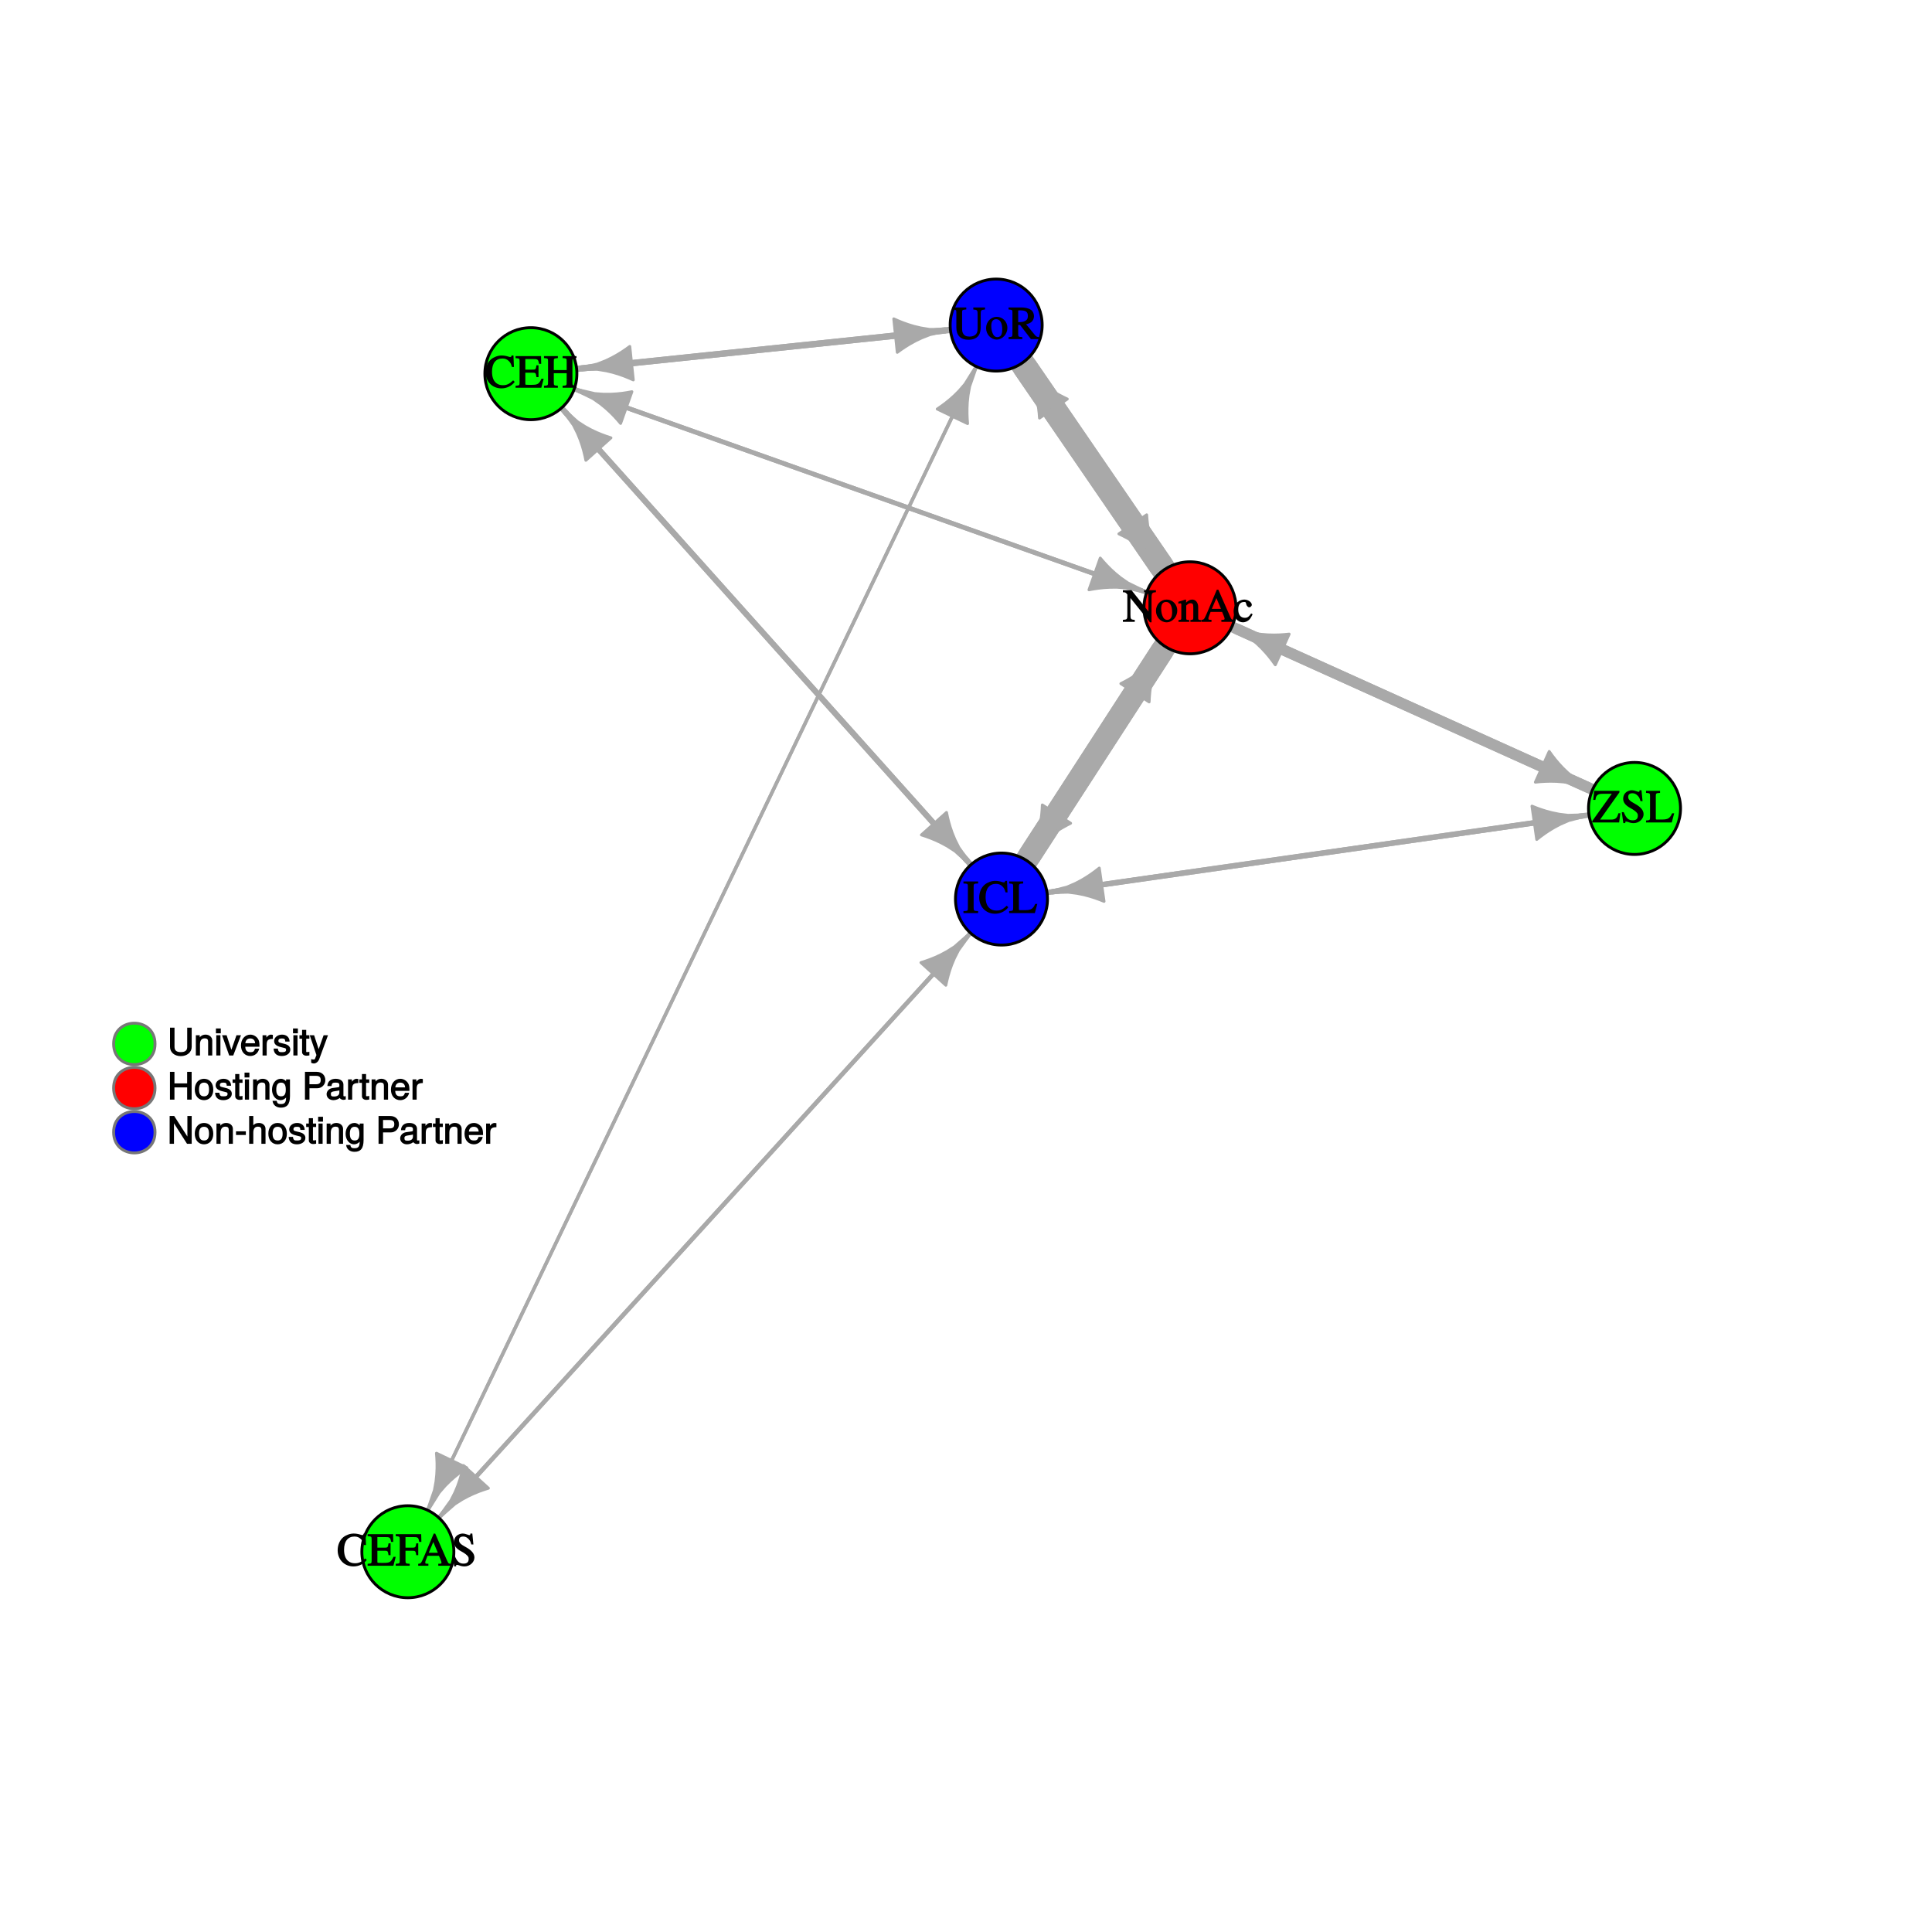 <?xml version="1.0" encoding="UTF-8"?>
<svg xmlns="http://www.w3.org/2000/svg" xmlns:xlink="http://www.w3.org/1999/xlink" width="504pt" height="504pt" viewBox="0 0 504 504" version="1.1">
<defs>
<g>
<symbol overflow="visible" id="glyph0-0">
<path style="stroke:none;" d=""/>
</symbol>
<symbol overflow="visible" id="glyph0-1">
<path style="stroke:none;" d="M 3.906 -0.141 L 3.906 -0.516 C 2.797 -0.562 2.734 -0.578 2.734 -1.453 L 2.734 -6.781 C 2.734 -7.656 2.766 -7.672 3.906 -7.719 L 3.906 -8.25 L 0.078 -8.25 L 0.078 -7.719 C 1.234 -7.656 1.234 -7.672 1.234 -6.781 L 1.234 -1.453 C 1.234 -0.547 1.219 -0.562 0.078 -0.516 L 0.078 0 L 3.906 0 Z M 3.906 -0.141 "/>
</symbol>
<symbol overflow="visible" id="glyph0-2">
<path style="stroke:none;" d="M 7.688 -1.609 L 7.375 -1.922 C 6.391 -0.969 5.703 -0.656 4.703 -0.656 C 3.984 -0.656 3.438 -0.828 2.922 -1.25 C 2.219 -1.844 1.859 -2.812 1.859 -4.203 C 1.859 -6.375 2.844 -7.625 4.578 -7.625 C 5.281 -7.625 5.781 -7.422 6.266 -6.938 C 6.641 -6.547 6.797 -6.328 7.062 -5.406 L 7.578 -5.406 L 7.453 -8.406 L 6.984 -8.406 C 6.859 -8 6.812 -8.016 6.594 -8.016 C 6.469 -8.016 6.297 -8.047 6.109 -8.125 C 5.516 -8.312 4.938 -8.406 4.344 -8.406 C 3.422 -8.406 2.359 -8.016 1.625 -7.422 C 0.719 -6.656 0.188 -5.406 0.188 -4.047 C 0.188 -1.609 1.938 0.172 4.312 0.172 C 5.672 0.172 6.953 -0.422 7.781 -1.516 Z M 7.688 -1.609 "/>
</symbol>
<symbol overflow="visible" id="glyph0-3">
<path style="stroke:none;" d="M 7.172 -2.391 L 6.797 -2.391 C 6.547 -1.812 6.422 -1.641 6.25 -1.453 C 5.828 -0.953 5.281 -0.766 4.25 -0.766 L 3.438 -0.766 C 2.562 -0.766 2.547 -0.688 2.547 -1.109 L 2.547 -6.781 C 2.547 -7.625 2.578 -7.656 3.656 -7.719 L 3.656 -8.25 L 0 -8.25 L 0 -7.719 C 1.031 -7.641 1.047 -7.625 1.047 -6.781 L 1.047 -1.453 C 1.047 -0.594 1.016 -0.594 0 -0.516 L 0 0 L 6.703 0 L 7.344 -2.391 Z M 7.172 -2.391 "/>
</symbol>
<symbol overflow="visible" id="glyph0-4">
<path style="stroke:none;" d="M 8.594 -7.859 L 8.594 -8.25 L 5.531 -8.25 L 5.531 -7.719 C 6.609 -7.641 6.656 -7.531 6.656 -6.328 L 6.656 -3.078 C 6.656 -2.266 6.609 -1.922 6.422 -1.562 C 6.094 -0.984 5.438 -0.656 4.531 -0.656 C 3.688 -0.656 3.188 -0.906 2.875 -1.469 C 2.656 -1.844 2.609 -2.188 2.609 -2.938 L 2.609 -6.781 C 2.609 -7.641 2.609 -7.625 3.703 -7.734 L 3.703 -8.25 L 0.031 -8.25 L 0.031 -7.719 C 1.109 -7.641 1.109 -7.656 1.109 -6.781 L 1.109 -3.031 C 1.109 -0.953 2.219 0.172 4.266 0.172 C 5.562 0.172 6.562 -0.281 7.031 -1.109 C 7.312 -1.609 7.469 -2.266 7.469 -3.188 L 7.469 -6.328 C 7.469 -7.547 7.469 -7.594 8.594 -7.734 Z M 8.594 -7.859 "/>
</symbol>
<symbol overflow="visible" id="glyph0-5">
<path style="stroke:none;" d="M 5.766 -2.953 C 5.766 -4.531 4.531 -5.812 3 -5.812 C 1.438 -5.812 0.203 -4.516 0.203 -2.859 C 0.203 -1.234 1.469 0.125 2.969 0.125 C 4.484 0.125 5.766 -1.297 5.766 -2.953 Z M 4.422 -2.531 C 4.422 -1.172 4.016 -0.516 3.125 -0.516 C 2.656 -0.516 2.297 -0.75 2.047 -1.234 C 1.719 -1.859 1.562 -2.594 1.562 -3.438 C 1.562 -4.578 1.984 -5.188 2.844 -5.188 C 3.859 -5.188 4.422 -4.172 4.422 -2.531 Z M 4.422 -2.531 "/>
</symbol>
<symbol overflow="visible" id="glyph0-6">
<path style="stroke:none;" d="M 8.047 -0.141 L 8.047 -0.516 C 7.453 -0.562 7.312 -0.641 6.953 -1.047 L 4.641 -3.875 C 5.203 -3.984 5.656 -4.156 6.047 -4.484 C 6.438 -4.797 6.703 -5.406 6.703 -5.969 C 6.703 -6.484 6.5 -7.047 6.188 -7.391 C 5.734 -7.891 4.641 -8.25 3.516 -8.25 L 0.062 -8.25 L 0.062 -7.734 C 1.109 -7.625 1.078 -7.625 1.078 -6.781 L 1.078 -1.578 C 1.078 -0.594 1.109 -0.594 0.062 -0.516 L 0.062 0 L 3.656 0 L 3.656 -0.516 C 2.609 -0.594 2.578 -0.594 2.578 -1.453 L 2.578 -3.672 L 3.062 -3.688 L 5.906 0 L 8.047 0 Z M 5.109 -6 C 5.109 -5.406 4.891 -5 4.469 -4.781 C 3.906 -4.469 3.594 -4.438 2.578 -4.422 L 2.578 -7.219 C 2.578 -7.547 2.578 -7.5 3.062 -7.5 C 4.562 -7.5 5.109 -7.125 5.109 -6 Z M 5.109 -6 "/>
</symbol>
<symbol overflow="visible" id="glyph0-7">
<path style="stroke:none;" d="M 7.156 -2.328 L 6.75 -2.328 C 6.078 -0.875 5.719 -0.75 4 -0.75 L 3.672 -0.75 C 3.094 -0.75 2.719 -0.75 2.609 -0.828 C 2.531 -0.875 2.547 -0.875 2.547 -1.109 L 2.547 -3.922 L 4.266 -3.922 C 5.25 -3.922 5.281 -3.906 5.453 -2.766 L 5.984 -2.766 L 5.984 -5.859 L 5.453 -5.859 C 5.281 -4.719 5.234 -4.719 4.266 -4.719 L 2.547 -4.719 L 2.547 -7.219 C 2.547 -7.562 2.484 -7.484 2.812 -7.484 L 4.422 -7.484 C 5.781 -7.484 5.906 -7.453 6.125 -6.234 L 6.688 -6.234 L 6.641 -8.25 L 0 -8.25 L 0 -7.719 C 1.031 -7.641 1.047 -7.625 1.047 -6.781 L 1.047 -1.453 C 1.047 -0.594 1.016 -0.594 0 -0.516 L 0 0 L 6.719 0 L 7.328 -2.328 Z M 7.156 -2.328 "/>
</symbol>
<symbol overflow="visible" id="glyph0-8">
<path style="stroke:none;" d="M 8.562 -0.141 L 8.562 -0.516 C 7.531 -0.594 7.5 -0.594 7.5 -1.453 L 7.5 -6.781 C 7.5 -7.641 7.5 -7.625 8.562 -7.734 L 8.562 -8.25 L 4.938 -8.25 L 4.938 -7.734 C 6.016 -7.625 6 -7.641 6 -6.781 L 6 -4.609 L 2.641 -4.609 L 2.641 -6.781 C 2.641 -7.641 2.641 -7.625 3.703 -7.734 L 3.703 -8.25 L 0.078 -8.25 L 0.078 -7.734 C 1.156 -7.625 1.141 -7.641 1.141 -6.781 L 1.141 -1.578 C 1.141 -0.578 1.156 -0.594 0.078 -0.516 L 0.078 0 L 3.703 0 L 3.703 -0.516 C 2.656 -0.594 2.641 -0.594 2.641 -1.453 L 2.641 -3.781 L 6 -3.781 L 6 -1.578 C 6 -0.578 6.031 -0.594 4.938 -0.516 L 4.938 0 L 8.562 0 Z M 8.562 -0.141 "/>
</symbol>
<symbol overflow="visible" id="glyph0-9">
<path style="stroke:none;" d="M 7.156 -2.406 L 6.797 -2.406 C 6.547 -1.578 6.453 -1.438 6.219 -1.172 C 5.922 -0.875 5.516 -0.75 4.828 -0.75 L 2.016 -0.75 L 7.062 -7.859 L 7.062 -8.25 L 0.484 -8.25 L 0.219 -5.891 L 0.797 -5.891 C 0.922 -6.625 0.984 -6.75 1.188 -7.016 C 1.469 -7.359 1.906 -7.484 2.703 -7.484 L 5.062 -7.484 L -0.031 -0.375 L -0.031 0 L 6.984 0 L 7.312 -2.406 Z M 7.156 -2.406 "/>
</symbol>
<symbol overflow="visible" id="glyph0-10">
<path style="stroke:none;" d="M 6.031 -2.156 C 6.031 -3.156 5.328 -4.031 3.75 -4.891 C 2.484 -5.578 2.016 -6 2.016 -6.656 C 2.016 -7.312 2.391 -7.625 3.125 -7.625 C 3.672 -7.625 4.062 -7.422 4.484 -7 C 4.859 -6.609 4.984 -6.406 5.219 -5.562 L 5.766 -5.562 L 5.484 -8.406 L 4.984 -8.406 C 4.922 -7.984 4.938 -8 4.734 -8 C 4.609 -8 4.422 -8.047 4.203 -8.141 C 3.75 -8.312 3.328 -8.406 2.906 -8.406 C 2.438 -8.406 1.828 -8.172 1.438 -7.859 C 0.969 -7.469 0.703 -6.859 0.703 -6.188 C 0.703 -5.25 1.266 -4.469 2.609 -3.75 C 3.484 -3.281 4.109 -2.812 4.406 -2.359 C 4.516 -2.188 4.531 -2.047 4.531 -1.75 C 4.531 -0.953 4.078 -0.562 3.203 -0.562 C 2.125 -0.562 1.516 -1.062 0.859 -2.688 L 0.344 -2.688 L 0.75 0.156 L 1.25 0.156 C 1.266 -0.219 1.281 -0.234 1.469 -0.234 C 1.594 -0.234 1.797 -0.188 2.031 -0.109 C 2.484 0.078 2.969 0.172 3.438 0.172 C 4.844 0.172 6.031 -0.922 6.031 -2.156 Z M 6.031 -2.156 "/>
</symbol>
<symbol overflow="visible" id="glyph0-11">
<path style="stroke:none;" d="M 6.688 -6.375 L 6.641 -8.25 L 0 -8.25 L 0 -7.719 C 1.031 -7.641 1.047 -7.625 1.047 -6.781 L 1.047 -1.578 C 1.047 -0.594 1.062 -0.594 0 -0.516 L 0 0 L 3.641 0 L 3.641 -0.516 C 2.578 -0.578 2.547 -0.594 2.547 -1.453 L 2.547 -3.922 L 4.156 -3.922 C 5.125 -3.922 5.188 -3.891 5.359 -2.766 L 5.875 -2.766 L 5.875 -5.859 L 5.359 -5.859 C 5.188 -4.734 5.109 -4.719 4.156 -4.719 L 2.547 -4.719 L 2.547 -7.219 C 2.547 -7.562 2.469 -7.484 2.797 -7.484 L 4.422 -7.484 C 5.781 -7.484 5.906 -7.453 6.125 -6.234 L 6.688 -6.234 Z M 6.688 -6.375 "/>
</symbol>
<symbol overflow="visible" id="glyph0-12">
<path style="stroke:none;" d="M 8.609 -0.141 L 8.609 -0.516 C 7.938 -0.562 7.938 -0.531 7.531 -1.422 L 4.469 -8.391 L 4.078 -8.391 L 1.531 -2.344 C 0.75 -0.594 0.75 -0.562 0.031 -0.516 L 0.031 0 L 2.688 0 L 2.688 -0.531 C 1.984 -0.531 1.875 -0.531 1.875 -0.859 C 1.875 -1.016 1.906 -1.172 1.969 -1.328 L 2.453 -2.594 L 5.453 -2.594 L 5.875 -1.578 C 6.031 -1.25 6.109 -0.953 6.109 -0.766 C 6.109 -0.656 6.078 -0.641 5.969 -0.594 C 5.828 -0.5 5.844 -0.531 5.266 -0.531 L 5.266 0 L 8.609 0 Z M 5.359 -3.391 L 2.781 -3.391 L 4.109 -6.531 L 3.828 -6.531 L 5.156 -3.391 Z M 5.359 -3.391 "/>
</symbol>
<symbol overflow="visible" id="glyph0-13">
<path style="stroke:none;" d="M 8.609 -7.859 L 8.609 -8.25 L 5.516 -8.25 L 5.516 -7.719 C 6.125 -7.688 6.188 -7.672 6.359 -7.562 C 6.594 -7.391 6.672 -7.062 6.672 -6.328 L 6.672 -2.281 L 6.906 -2.391 L 2.25 -8.25 L 0 -8.25 L 0 -7.719 C 0.656 -7.719 0.719 -7.656 1.156 -7.141 L 1.156 -1.906 C 1.156 -0.672 1.141 -0.594 0 -0.516 L 0 0 L 3.094 0 L 3.094 -0.516 C 2.047 -0.578 1.969 -0.703 1.969 -1.906 L 1.969 -6.609 L 1.734 -6.5 L 7.062 0.125 L 7.469 0.125 L 7.469 -6.328 C 7.469 -7.047 7.562 -7.375 7.781 -7.531 C 7.953 -7.656 8.031 -7.672 8.609 -7.734 Z M 8.609 -7.859 "/>
</symbol>
<symbol overflow="visible" id="glyph0-14">
<path style="stroke:none;" d="M 5.953 -0.141 L 5.953 -0.453 C 5.234 -0.547 5.219 -0.531 5.219 -1.109 L 5.219 -3.859 C 5.219 -4.984 4.562 -5.812 3.672 -5.812 C 3.125 -5.812 2.641 -5.562 2.062 -5.016 L 2.062 -5.75 L 1.844 -5.812 C 1.266 -5.609 0.859 -5.469 0.047 -5.234 L 0.047 -4.703 C 0.359 -4.844 0.391 -4.828 0.516 -4.828 C 0.859 -4.828 0.812 -4.781 0.812 -4.203 L 0.812 -1.219 C 0.812 -0.547 0.828 -0.531 0.078 -0.469 L 0.078 0 L 2.891 0 L 2.891 -0.469 C 2.141 -0.531 2.094 -0.516 2.094 -0.953 L 2.094 -4.25 C 2.641 -4.75 2.812 -4.859 3.203 -4.859 C 3.797 -4.859 3.938 -4.625 3.938 -3.844 L 3.938 -1.328 C 3.938 -0.578 3.922 -0.531 3.188 -0.469 L 3.188 0 L 5.953 0 Z M 5.953 -0.141 "/>
</symbol>
<symbol overflow="visible" id="glyph0-15">
<path style="stroke:none;" d="M 5.047 -2.016 L 4.734 -2.203 C 4.094 -1.281 3.766 -1.047 3.078 -1.047 C 1.984 -1.047 1.359 -1.844 1.359 -3.234 C 1.359 -4.469 1.891 -5.172 2.859 -5.172 C 3.281 -5.172 3.297 -5.188 3.422 -4.734 L 3.484 -4.469 C 3.594 -4.125 3.953 -3.781 4.219 -3.781 C 4.531 -3.781 4.906 -4.156 4.906 -4.422 C 4.906 -5.094 3.938 -5.812 2.922 -5.812 C 2.359 -5.812 1.688 -5.562 1.203 -5.156 C 0.547 -4.625 0.156 -3.688 0.156 -2.688 C 0.156 -1.141 1.25 0.125 2.578 0.125 C 3.094 0.125 3.641 -0.078 4.062 -0.422 C 4.422 -0.703 4.656 -1.062 5.109 -1.953 Z M 5.047 -2.016 "/>
</symbol>
<symbol overflow="visible" id="glyph1-0">
<path style="stroke:none;" d=""/>
</symbol>
<symbol overflow="visible" id="glyph1-1">
<path style="stroke:none;" d="M 6.328 -2.25 L 6.328 -7.25 L 5.156 -7.25 L 5.156 -2.25 C 5.156 -1.312 4.609 -0.875 3.484 -0.875 C 2.453 -0.875 1.844 -1.234 1.844 -2.25 L 1.844 -7.25 L 0.672 -7.25 L 0.672 -2.25 C 0.672 -0.828 1.828 0.172 3.484 0.172 C 5.125 0.172 6.328 -0.859 6.328 -2.25 Z M 6.328 -2.25 "/>
</symbol>
<symbol overflow="visible" id="glyph1-2">
<path style="stroke:none;" d="M 4.812 -0.125 L 4.812 -3.922 C 4.812 -4.766 4.047 -5.438 3.078 -5.438 C 2.328 -5.438 1.75 -5.109 1.312 -4.406 L 1.547 -4.312 L 1.547 -5.281 L 0.531 -5.281 L 0.531 0 L 1.609 0 L 1.609 -2.891 C 1.609 -3.922 2.031 -4.469 2.844 -4.469 C 3.469 -4.469 3.734 -4.219 3.734 -3.609 L 3.734 0 L 4.812 0 Z M 4.812 -0.125 "/>
</symbol>
<symbol overflow="visible" id="glyph1-3">
<path style="stroke:none;" d="M 1.609 -0.125 L 1.609 -5.281 L 0.531 -5.281 L 0.531 0 L 1.609 0 Z M 1.703 -5.906 L 1.703 -7.047 L 0.438 -7.047 L 0.438 -5.781 L 1.703 -5.781 Z M 1.703 -5.906 "/>
</symbol>
<symbol overflow="visible" id="glyph1-4">
<path style="stroke:none;" d="M 4.656 -5.281 L 3.672 -5.281 L 2.203 -1.078 L 2.469 -1.078 L 1.094 -5.281 L -0.094 -5.281 L 1.766 0 L 2.828 0 L 4.844 -5.281 Z M 4.656 -5.281 "/>
</symbol>
<symbol overflow="visible" id="glyph1-5">
<path style="stroke:none;" d="M 5.062 -2.406 C 5.062 -3.141 5 -3.594 4.859 -3.969 C 4.531 -4.797 3.625 -5.438 2.688 -5.438 C 1.281 -5.438 0.234 -4.266 0.234 -2.609 C 0.234 -0.953 1.25 0.141 2.672 0.141 C 3.812 0.141 4.75 -0.641 4.984 -1.781 L 3.906 -1.781 C 3.641 -0.984 3.344 -0.859 2.703 -0.859 C 1.859 -0.859 1.375 -1.25 1.359 -2.281 L 5.062 -2.281 Z M 4.156 -3.031 C 4.156 -3.031 3.969 -3.172 3.969 -3.188 L 1.375 -3.188 C 1.438 -3.953 1.875 -4.438 2.672 -4.438 C 3.469 -4.438 3.922 -3.906 3.922 -3.125 Z M 4.156 -3.031 "/>
</symbol>
<symbol overflow="visible" id="glyph1-6">
<path style="stroke:none;" d="M 3.219 -4.453 L 3.219 -5.375 C 2.938 -5.422 2.875 -5.438 2.766 -5.438 C 2.25 -5.438 1.75 -5.078 1.297 -4.344 L 1.531 -4.234 L 1.531 -5.281 L 0.531 -5.281 L 0.531 0 L 1.609 0 L 1.609 -2.734 C 1.609 -3.859 1.844 -4.312 3.219 -4.328 Z M 3.219 -4.453 "/>
</symbol>
<symbol overflow="visible" id="glyph1-7">
<path style="stroke:none;" d="M 4.531 -1.531 C 4.531 -2.281 3.984 -2.797 2.984 -3.031 L 2.219 -3.219 C 1.562 -3.375 1.422 -3.438 1.422 -3.797 C 1.422 -4.266 1.703 -4.438 2.344 -4.438 C 3 -4.438 3.188 -4.281 3.219 -3.625 L 4.344 -3.625 C 4.328 -4.734 3.547 -5.438 2.375 -5.438 C 1.203 -5.438 0.312 -4.688 0.312 -3.766 C 0.312 -2.969 0.859 -2.469 2.047 -2.188 L 2.797 -2 C 3.344 -1.875 3.422 -1.828 3.422 -1.469 C 3.422 -1 3.094 -0.859 2.391 -0.859 C 1.672 -0.859 1.406 -0.891 1.281 -1.797 L 0.172 -1.797 C 0.219 -0.5 1.016 0.141 2.328 0.141 C 3.594 0.141 4.531 -0.562 4.531 -1.531 Z M 4.531 -1.531 "/>
</symbol>
<symbol overflow="visible" id="glyph1-8">
<path style="stroke:none;" d="M 2.578 -0.125 L 2.578 -0.969 C 2.328 -0.906 2.203 -0.891 2.047 -0.891 C 1.703 -0.891 1.75 -0.859 1.75 -1.203 L 1.75 -4.375 L 2.578 -4.375 L 2.578 -5.281 L 1.75 -5.281 L 1.75 -6.672 L 0.672 -6.672 L 0.672 -5.281 L -0.016 -5.281 L -0.016 -4.375 L 0.672 -4.375 L 0.672 -0.859 C 0.672 -0.344 1.156 0.062 1.781 0.062 C 1.969 0.062 2.172 0.047 2.578 -0.016 Z M 2.578 -0.125 "/>
</symbol>
<symbol overflow="visible" id="glyph1-9">
<path style="stroke:none;" d="M 4.578 -5.281 L 3.625 -5.281 L 2.188 -1.234 L 2.469 -1.234 L 1.141 -5.281 L 0 -5.281 L 1.75 -0.109 L 1.438 0.688 C 1.312 1.047 1.281 1.047 0.938 1.047 C 0.828 1.047 0.688 1.031 0.375 0.953 L 0.375 1.906 C 0.578 2.016 0.844 2.094 1.062 2.094 C 1.625 2.094 2.219 1.656 2.484 0.938 L 4.766 -5.281 Z M 4.578 -5.281 "/>
</symbol>
<symbol overflow="visible" id="glyph1-10">
<path style="stroke:none;" d="M 6.312 -0.125 L 6.312 -7.25 L 5.141 -7.25 L 5.141 -4.234 L 1.828 -4.234 L 1.828 -7.25 L 0.656 -7.25 L 0.656 0 L 1.828 0 L 1.828 -3.188 L 5.141 -3.188 L 5.141 0 L 6.312 0 Z M 6.312 -0.125 "/>
</symbol>
<symbol overflow="visible" id="glyph1-11">
<path style="stroke:none;" d="M 5.031 -2.594 C 5.031 -4.344 4.062 -5.438 2.609 -5.438 C 1.203 -5.438 0.203 -4.328 0.203 -2.641 C 0.203 -0.953 1.188 0.141 2.625 0.141 C 4.031 0.141 5.031 -0.953 5.031 -2.594 Z M 3.922 -2.609 C 3.922 -1.422 3.5 -0.859 2.625 -0.859 C 1.734 -0.859 1.312 -1.422 1.312 -2.641 C 1.312 -3.844 1.734 -4.438 2.625 -4.438 C 3.516 -4.438 3.922 -3.859 3.922 -2.609 Z M 3.922 -2.609 "/>
</symbol>
<symbol overflow="visible" id="glyph1-12">
<path style="stroke:none;" d="M 4.828 -0.953 L 4.828 -5.281 L 3.812 -5.281 L 3.812 -4.422 L 4.047 -4.516 C 3.641 -5.109 3.062 -5.438 2.422 -5.438 C 1.141 -5.438 0.141 -4.219 0.141 -2.594 C 0.141 -1 1.172 0.141 2.344 0.141 C 2.984 0.141 3.516 -0.156 4.047 -0.797 L 3.812 -0.875 L 3.812 -0.547 C 3.812 0.781 3.406 1.156 2.469 1.156 C 1.844 1.156 1.484 1.062 1.375 0.312 L 0.281 0.312 C 0.391 1.406 1.266 2.094 2.453 2.094 C 4.016 2.094 4.828 1.266 4.828 -0.953 Z M 3.734 -2.609 C 3.734 -1.406 3.359 -0.859 2.516 -0.859 C 1.641 -0.859 1.25 -1.422 1.25 -2.641 C 1.25 -3.844 1.656 -4.438 2.5 -4.438 C 3.375 -4.438 3.734 -3.828 3.734 -2.609 Z M 3.734 -2.609 "/>
</symbol>
<symbol overflow="visible" id="glyph1-13">
<path style="stroke:none;" d=""/>
</symbol>
<symbol overflow="visible" id="glyph1-14">
<path style="stroke:none;" d="M 6.047 -5.062 C 6.047 -6.375 5.141 -7.25 3.766 -7.25 L 0.734 -7.25 L 0.734 0 L 1.906 0 L 1.906 -2.969 L 3.969 -2.969 C 5.109 -2.969 6.047 -3.906 6.047 -5.062 Z M 4.844 -5.109 C 4.844 -4.344 4.484 -4.016 3.625 -4.016 L 1.906 -4.016 L 1.906 -6.203 L 3.625 -6.203 C 4.484 -6.203 4.844 -5.875 4.844 -5.109 Z M 4.844 -5.109 "/>
</symbol>
<symbol overflow="visible" id="glyph1-15">
<path style="stroke:none;" d="M 5.266 -0.141 L 5.266 -0.906 C 5.047 -0.859 5.016 -0.859 4.953 -0.859 C 4.688 -0.859 4.656 -0.875 4.656 -1.125 L 4.656 -3.922 C 4.656 -4.812 3.875 -5.438 2.641 -5.438 C 1.422 -5.438 0.531 -4.828 0.469 -3.547 L 1.547 -3.547 C 1.625 -4.281 1.859 -4.438 2.609 -4.438 C 3.328 -4.438 3.594 -4.281 3.594 -3.812 L 3.594 -3.594 C 3.594 -3.266 3.531 -3.25 2.891 -3.172 C 1.766 -3.031 1.594 -3 1.281 -2.875 C 0.703 -2.625 0.266 -2.047 0.266 -1.422 C 0.266 -0.516 1.031 0.141 2.047 0.141 C 2.703 0.141 3.422 -0.156 3.672 -0.438 C 3.703 -0.328 4.188 0.062 4.578 0.062 C 4.75 0.062 4.875 0.047 5.266 -0.047 Z M 3.594 -1.859 C 3.594 -1.141 3 -0.812 2.219 -0.812 C 1.609 -0.812 1.375 -0.906 1.375 -1.453 C 1.375 -1.969 1.594 -2.078 2.453 -2.203 C 3.297 -2.328 3.469 -2.359 3.594 -2.422 Z M 3.594 -1.859 "/>
</symbol>
<symbol overflow="visible" id="glyph1-16">
<path style="stroke:none;" d="M 6.328 -0.125 L 6.328 -7.25 L 5.203 -7.25 L 5.203 -1.406 L 5.453 -1.5 L 1.766 -7.25 L 0.578 -7.25 L 0.578 0 L 1.703 0 L 1.703 -5.797 L 1.469 -5.703 L 5.109 0 L 6.328 0 Z M 6.328 -0.125 "/>
</symbol>
<symbol overflow="visible" id="glyph1-17">
<path style="stroke:none;" d="M 2.859 -2.422 L 2.859 -3.25 L 0.297 -3.25 L 0.297 -2.297 L 2.859 -2.297 Z M 2.859 -2.422 "/>
</symbol>
<symbol overflow="visible" id="glyph1-18">
<path style="stroke:none;" d="M 4.797 -0.125 L 4.797 -3.922 C 4.797 -4.766 4.062 -5.438 3.078 -5.438 C 2.375 -5.438 1.828 -5.172 1.359 -4.562 L 1.609 -4.469 L 1.609 -7.25 L 0.531 -7.25 L 0.531 0 L 1.609 0 L 1.609 -2.891 C 1.609 -3.922 2 -4.469 2.828 -4.469 C 3.391 -4.469 3.719 -4.266 3.719 -3.609 L 3.719 0 L 4.797 0 Z M 4.797 -0.125 "/>
</symbol>
</g>
</defs>
<g id="surface11">
<rect x="0" y="0" width="504" height="504" style="fill:rgb(100%,100%,100%);fill-opacity:1;stroke:none;"/>
<path style="fill:none;stroke-width:1.5;stroke-linecap:round;stroke-linejoin:round;stroke:rgb(66.275%,66.275%,66.275%);stroke-opacity:1;stroke-miterlimit:10;" d="M 252.289 224.523 L 146.5 106.426 "/>
<path style="fill:none;stroke-width:1.425;stroke-linecap:round;stroke-linejoin:round;stroke:rgb(66.275%,66.275%,66.275%);stroke-opacity:1;stroke-miterlimit:10;" d="M 274.562 232.633 L 414.52 212.598 "/>
<path style="fill:none;stroke-width:1.125;stroke-linecap:round;stroke-linejoin:round;stroke:rgb(66.275%,66.275%,66.275%);stroke-opacity:1;stroke-miterlimit:10;" d="M 252.215 244.477 L 114.473 395.922 "/>
<path style="fill:none;stroke-width:6;stroke-linecap:round;stroke-linejoin:round;stroke:rgb(66.275%,66.275%,66.275%);stroke-opacity:1;stroke-miterlimit:10;" d="M 268.559 223.254 L 303.91 168.633 "/>
<path style="fill:none;stroke-width:1.65;stroke-linecap:round;stroke-linejoin:round;stroke:rgb(66.275%,66.275%,66.275%);stroke-opacity:1;stroke-miterlimit:10;" d="M 246.504 86.195 L 150.426 96.238 "/>
<path style="fill:none;stroke-width:0.9;stroke-linecap:round;stroke-linejoin:round;stroke:rgb(66.275%,66.275%,66.275%);stroke-opacity:1;stroke-miterlimit:10;" d="M 254.059 96.918 L 111.59 393.98 "/>
<path style="fill:none;stroke-width:6.45;stroke-linecap:round;stroke-linejoin:round;stroke:rgb(66.275%,66.275%,66.275%);stroke-opacity:1;stroke-miterlimit:10;" d="M 267.469 95.887 L 303.645 148.66 "/>
<path style="fill:none;stroke-width:1.5;stroke-linecap:round;stroke-linejoin:round;stroke:rgb(66.275%,66.275%,66.275%);stroke-opacity:1;stroke-miterlimit:10;" d="M 147.461 107.496 L 253.25 225.598 "/>
<path style="fill:none;stroke-width:1.65;stroke-linecap:round;stroke-linejoin:round;stroke:rgb(66.275%,66.275%,66.275%);stroke-opacity:1;stroke-miterlimit:10;" d="M 151.859 96.09 L 247.938 86.047 "/>
<path style="fill:none;stroke-width:1.2;stroke-linecap:round;stroke-linejoin:round;stroke:rgb(66.275%,66.275%,66.275%);stroke-opacity:1;stroke-miterlimit:10;" d="M 151.156 101.984 L 299.125 154.543 "/>
<path style="fill:none;stroke-width:1.425;stroke-linecap:round;stroke-linejoin:round;stroke:rgb(66.275%,66.275%,66.275%);stroke-opacity:1;stroke-miterlimit:10;" d="M 413.094 212.805 L 273.137 232.836 "/>
<path style="fill:none;stroke-width:2.85;stroke-linecap:round;stroke-linejoin:round;stroke:rgb(66.275%,66.275%,66.275%);stroke-opacity:1;stroke-miterlimit:10;" d="M 414.148 205.371 L 321.367 163.496 "/>
<path style="fill:none;stroke-width:1.125;stroke-linecap:round;stroke-linejoin:round;stroke:rgb(66.275%,66.275%,66.275%);stroke-opacity:1;stroke-miterlimit:10;" d="M 115.441 394.855 L 253.184 243.414 "/>
<path style="fill:none;stroke-width:0.9;stroke-linecap:round;stroke-linejoin:round;stroke:rgb(66.275%,66.275%,66.275%);stroke-opacity:1;stroke-miterlimit:10;" d="M 112.211 392.68 L 254.684 95.621 "/>
<path style="fill:none;stroke-width:6;stroke-linecap:round;stroke-linejoin:round;stroke:rgb(66.275%,66.275%,66.275%);stroke-opacity:1;stroke-miterlimit:10;" d="M 303.129 169.844 L 267.777 224.461 "/>
<path style="fill:none;stroke-width:6.45;stroke-linecap:round;stroke-linejoin:round;stroke:rgb(66.275%,66.275%,66.275%);stroke-opacity:1;stroke-miterlimit:10;" d="M 302.832 147.473 L 266.656 94.699 "/>
<path style="fill:none;stroke-width:1.2;stroke-linecap:round;stroke-linejoin:round;stroke:rgb(66.275%,66.275%,66.275%);stroke-opacity:1;stroke-miterlimit:10;" d="M 297.766 154.059 L 149.801 101.504 "/>
<path style="fill:none;stroke-width:2.85;stroke-linecap:round;stroke-linejoin:round;stroke:rgb(66.275%,66.275%,66.275%);stroke-opacity:1;stroke-miterlimit:10;" d="M 322.68 164.086 L 415.461 205.961 "/>
<path style="fill-rule:nonzero;fill:rgb(66.275%,66.275%,66.275%);fill-opacity:1;stroke-width:0.75;stroke-linecap:round;stroke-linejoin:round;stroke:rgb(66.275%,66.275%,66.275%);stroke-opacity:1;stroke-miterlimit:10;" d="M 159.379 114.219 L 158.207 113.836 L 156.973 113.383 L 155.652 112.836 L 154.223 112.164 L 152.605 111.285 L 150.645 110.02 L 146.551 106.375 L 146.445 106.473 L 149.617 110.938 L 150.66 113.027 L 151.355 114.73 L 151.871 116.227 L 152.266 117.598 L 152.582 118.871 L 152.836 120.082 Z M 159.379 114.219 "/>
<path style="fill-rule:nonzero;fill:rgb(66.275%,66.275%,66.275%);fill-opacity:1;stroke-width:0.75;stroke-linecap:round;stroke-linejoin:round;stroke:rgb(66.275%,66.275%,66.275%);stroke-opacity:1;stroke-miterlimit:10;" d="M 400.887 218.988 L 401.859 218.227 L 402.922 217.449 L 404.105 216.656 L 405.461 215.84 L 407.086 214.984 L 409.23 214.051 L 414.531 212.672 L 414.512 212.527 L 409.035 212.688 L 406.715 212.398 L 404.918 212.031 L 403.387 211.625 L 402.027 211.199 L 400.789 210.75 L 399.645 210.293 Z M 400.887 218.988 "/>
<path style="fill-rule:nonzero;fill:rgb(66.275%,66.275%,66.275%);fill-opacity:1;stroke-width:0.75;stroke-linecap:round;stroke-linejoin:round;stroke:rgb(66.275%,66.275%,66.275%);stroke-opacity:1;stroke-miterlimit:10;" d="M 120.914 382.316 L 120.652 383.52 L 120.328 384.793 L 119.918 386.16 L 119.395 387.656 L 118.688 389.348 L 117.625 391.434 L 114.422 395.875 L 114.527 395.973 L 118.645 392.359 L 120.621 391.105 L 122.238 390.242 L 123.68 389.578 L 125 389.043 L 126.238 388.602 L 127.414 388.227 Z M 120.914 382.316 "/>
<path style="fill-rule:nonzero;fill:rgb(66.275%,66.275%,66.275%);fill-opacity:1;stroke-width:0.75;stroke-linecap:round;stroke-linejoin:round;stroke:rgb(66.275%,66.275%,66.275%);stroke-opacity:1;stroke-miterlimit:10;" d="M 299.773 183.109 L 299.836 181.875 L 299.949 180.566 L 300.129 179.152 L 300.402 177.594 L 300.824 175.805 L 301.531 173.578 L 303.973 168.672 L 303.852 168.594 L 300.375 172.828 L 298.633 174.387 L 297.176 175.504 L 295.863 176.391 L 294.648 177.133 L 293.5 177.773 L 292.398 178.336 Z M 299.773 183.109 "/>
<path style="fill-rule:nonzero;fill:rgb(66.275%,66.275%,66.275%);fill-opacity:1;stroke-width:0.75;stroke-linecap:round;stroke-linejoin:round;stroke:rgb(66.275%,66.275%,66.275%);stroke-opacity:1;stroke-miterlimit:10;" d="M 164.293 90.375 L 163.293 91.098 L 162.203 91.832 L 160.988 92.578 L 159.602 93.344 L 157.945 94.141 L 155.77 94.988 L 150.418 96.168 L 150.434 96.309 L 155.91 96.359 L 158.219 96.738 L 160.004 97.172 L 161.516 97.633 L 162.859 98.113 L 164.078 98.605 L 165.207 99.109 Z M 164.293 90.375 "/>
<path style="fill-rule:nonzero;fill:rgb(66.275%,66.275%,66.275%);fill-opacity:1;stroke-width:0.75;stroke-linecap:round;stroke-linejoin:round;stroke:rgb(66.275%,66.275%,66.275%);stroke-opacity:1;stroke-miterlimit:10;" d="M 113.855 379.098 L 113.949 380.328 L 114.004 381.641 L 114.004 383.066 L 113.93 384.648 L 113.738 386.477 L 113.32 388.773 L 111.523 393.949 L 111.652 394.012 L 114.562 389.371 L 116.094 387.605 L 117.398 386.312 L 118.586 385.266 L 119.699 384.371 L 120.758 383.59 L 121.777 382.895 Z M 113.855 379.098 "/>
<path style="fill-rule:nonzero;fill:rgb(66.275%,66.275%,66.275%);fill-opacity:1;stroke-width:0.75;stroke-linecap:round;stroke-linejoin:round;stroke:rgb(66.275%,66.275%,66.275%);stroke-opacity:1;stroke-miterlimit:10;" d="M 291.883 139.266 L 292.996 139.801 L 294.16 140.41 L 295.395 141.117 L 296.73 141.973 L 298.219 143.051 L 300 144.562 L 303.586 148.703 L 303.707 148.621 L 301.137 143.781 L 300.371 141.574 L 299.902 139.797 L 299.586 138.246 L 299.371 136.836 L 299.223 135.531 L 299.129 134.301 Z M 291.883 139.266 "/>
<path style="fill-rule:nonzero;fill:rgb(66.275%,66.275%,66.275%);fill-opacity:1;stroke-width:0.75;stroke-linecap:round;stroke-linejoin:round;stroke:rgb(66.275%,66.275%,66.275%);stroke-opacity:1;stroke-miterlimit:10;" d="M 240.371 217.801 L 241.543 218.188 L 242.777 218.641 L 244.094 219.184 L 245.527 219.859 L 247.141 220.734 L 249.105 222.004 L 253.195 225.645 L 253.305 225.551 L 250.133 221.082 L 249.09 218.992 L 248.395 217.293 L 247.879 215.793 L 247.484 214.426 L 247.168 213.148 L 246.914 211.941 Z M 240.371 217.801 "/>
<path style="fill-rule:nonzero;fill:rgb(66.275%,66.275%,66.275%);fill-opacity:1;stroke-width:0.75;stroke-linecap:round;stroke-linejoin:round;stroke:rgb(66.275%,66.275%,66.275%);stroke-opacity:1;stroke-miterlimit:10;" d="M 234.07 91.914 L 235.07 91.188 L 236.16 90.453 L 237.375 89.707 L 238.762 88.941 L 240.418 88.148 L 242.594 87.297 L 247.945 86.117 L 247.93 85.977 L 242.453 85.926 L 240.145 85.547 L 238.359 85.113 L 236.848 84.652 L 235.504 84.172 L 234.285 83.68 L 233.156 83.176 Z M 234.07 91.914 "/>
<path style="fill-rule:nonzero;fill:rgb(66.275%,66.275%,66.275%);fill-opacity:1;stroke-width:0.75;stroke-linecap:round;stroke-linejoin:round;stroke:rgb(66.275%,66.275%,66.275%);stroke-opacity:1;stroke-miterlimit:10;" d="M 284.082 153.859 L 285.297 153.637 L 286.598 153.445 L 288.016 153.293 L 289.598 153.199 L 291.434 153.195 L 293.766 153.371 L 299.098 154.609 L 299.148 154.477 L 294.227 152.07 L 292.309 150.734 L 290.883 149.574 L 289.715 148.504 L 288.711 147.492 L 287.824 146.523 L 287.023 145.582 Z M 284.082 153.859 "/>
<path style="fill-rule:nonzero;fill:rgb(66.275%,66.275%,66.275%);fill-opacity:1;stroke-width:0.75;stroke-linecap:round;stroke-linejoin:round;stroke:rgb(66.275%,66.275%,66.275%);stroke-opacity:1;stroke-miterlimit:10;" d="M 286.77 226.449 L 285.801 227.211 L 284.738 227.984 L 283.551 228.777 L 282.195 229.598 L 280.57 230.453 L 278.426 231.383 L 273.125 232.766 L 273.148 232.906 L 278.621 232.746 L 280.941 233.039 L 282.742 233.402 L 284.273 233.809 L 285.633 234.238 L 286.867 234.684 L 288.012 235.145 Z M 286.77 226.449 "/>
<path style="fill-rule:nonzero;fill:rgb(66.275%,66.275%,66.275%);fill-opacity:1;stroke-width:0.75;stroke-linecap:round;stroke-linejoin:round;stroke:rgb(66.275%,66.275%,66.275%);stroke-opacity:1;stroke-miterlimit:10;" d="M 336.301 165.418 L 335.074 165.539 L 333.762 165.625 L 332.336 165.656 L 330.754 165.621 L 328.922 165.473 L 326.613 165.105 L 321.398 163.43 L 321.34 163.562 L 326.047 166.363 L 327.848 167.852 L 329.168 169.125 L 330.246 170.289 L 331.164 171.379 L 331.969 172.422 L 332.688 173.422 Z M 336.301 165.418 "/>
<path style="fill-rule:nonzero;fill:rgb(66.275%,66.275%,66.275%);fill-opacity:1;stroke-width:0.75;stroke-linecap:round;stroke-linejoin:round;stroke:rgb(66.275%,66.275%,66.275%);stroke-opacity:1;stroke-miterlimit:10;" d="M 246.742 257.02 L 247.004 255.816 L 247.332 254.543 L 247.738 253.176 L 248.262 251.68 L 248.973 249.984 L 250.031 247.902 L 253.238 243.461 L 253.129 243.363 L 249.012 246.977 L 247.039 248.227 L 245.418 249.094 L 243.98 249.758 L 242.66 250.293 L 241.422 250.734 L 240.246 251.109 Z M 246.742 257.02 "/>
<path style="fill-rule:nonzero;fill:rgb(66.275%,66.275%,66.275%);fill-opacity:1;stroke-width:0.75;stroke-linecap:round;stroke-linejoin:round;stroke:rgb(66.275%,66.275%,66.275%);stroke-opacity:1;stroke-miterlimit:10;" d="M 252.414 110.504 L 252.32 109.273 L 252.266 107.957 L 252.266 106.535 L 252.34 104.953 L 252.531 103.125 L 252.949 100.824 L 254.746 95.652 L 254.617 95.59 L 251.707 100.23 L 250.176 101.996 L 248.871 103.289 L 247.684 104.336 L 246.574 105.227 L 245.512 106.008 L 244.496 106.703 Z M 252.414 110.504 "/>
<path style="fill-rule:nonzero;fill:rgb(66.275%,66.275%,66.275%);fill-opacity:1;stroke-width:0.75;stroke-linecap:round;stroke-linejoin:round;stroke:rgb(66.275%,66.275%,66.275%);stroke-opacity:1;stroke-miterlimit:10;" d="M 271.914 209.984 L 271.852 211.219 L 271.738 212.527 L 271.559 213.941 L 271.285 215.504 L 270.863 217.289 L 270.156 219.52 L 267.719 224.422 L 267.84 224.5 L 271.312 220.266 L 273.055 218.711 L 274.516 217.594 L 275.824 216.703 L 277.043 215.961 L 278.191 215.32 L 279.289 214.758 Z M 271.914 209.984 "/>
<path style="fill-rule:nonzero;fill:rgb(66.275%,66.275%,66.275%);fill-opacity:1;stroke-width:0.75;stroke-linecap:round;stroke-linejoin:round;stroke:rgb(66.275%,66.275%,66.275%);stroke-opacity:1;stroke-miterlimit:10;" d="M 278.422 104.094 L 277.309 103.559 L 276.141 102.949 L 274.906 102.238 L 273.574 101.387 L 272.086 100.309 L 270.301 98.797 L 266.715 94.656 L 266.598 94.738 L 269.164 99.578 L 269.93 101.785 L 270.398 103.562 L 270.715 105.113 L 270.934 106.523 L 271.082 107.828 L 271.176 109.059 Z M 278.422 104.094 "/>
<path style="fill-rule:nonzero;fill:rgb(66.275%,66.275%,66.275%);fill-opacity:1;stroke-width:0.75;stroke-linecap:round;stroke-linejoin:round;stroke:rgb(66.275%,66.275%,66.275%);stroke-opacity:1;stroke-miterlimit:10;" d="M 164.84 102.184 L 163.625 102.406 L 162.324 102.602 L 160.906 102.75 L 159.328 102.844 L 157.488 102.848 L 155.16 102.676 L 149.824 101.434 L 149.777 101.57 L 154.699 103.973 L 156.617 105.309 L 158.039 106.469 L 159.207 107.539 L 160.211 108.551 L 161.098 109.523 L 161.898 110.461 Z M 164.84 102.184 "/>
<path style="fill-rule:nonzero;fill:rgb(66.275%,66.275%,66.275%);fill-opacity:1;stroke-width:0.75;stroke-linecap:round;stroke-linejoin:round;stroke:rgb(66.275%,66.275%,66.275%);stroke-opacity:1;stroke-miterlimit:10;" d="M 400.531 204.043 L 401.758 203.918 L 403.07 203.836 L 404.496 203.801 L 406.078 203.836 L 407.91 203.988 L 410.219 204.352 L 415.434 206.027 L 415.492 205.898 L 410.785 203.094 L 408.984 201.605 L 407.66 200.332 L 406.586 199.168 L 405.668 198.078 L 404.863 197.039 L 404.145 196.035 Z M 400.531 204.043 "/>
<path style="fill-rule:nonzero;fill:rgb(0%,0%,100%);fill-opacity:1;stroke-width:0.75;stroke-linecap:round;stroke-linejoin:round;stroke:rgb(0%,0%,0%);stroke-opacity:1;stroke-miterlimit:10;" d="M 273.258 234.535 C 273.258 241.164 267.887 246.535 261.258 246.535 C 254.629 246.535 249.258 241.164 249.258 234.535 C 249.258 227.91 254.629 222.535 261.258 222.535 C 267.887 222.535 273.258 227.91 273.258 234.535 "/>
<path style="fill-rule:nonzero;fill:rgb(0%,0%,100%);fill-opacity:1;stroke-width:0.75;stroke-linecap:round;stroke-linejoin:round;stroke:rgb(0%,0%,0%);stroke-opacity:1;stroke-miterlimit:10;" d="M 271.871 84.801 C 271.871 91.426 266.5 96.801 259.871 96.801 C 253.246 96.801 247.871 91.426 247.871 84.801 C 247.871 78.172 253.246 72.801 259.871 72.801 C 266.5 72.801 271.871 78.172 271.871 84.801 "/>
<path style="fill-rule:nonzero;fill:rgb(0%,100%,0%);fill-opacity:1;stroke-width:0.75;stroke-linecap:round;stroke-linejoin:round;stroke:rgb(0%,0%,0%);stroke-opacity:1;stroke-miterlimit:10;" d="M 150.492 97.484 C 150.492 104.113 145.121 109.484 138.492 109.484 C 131.863 109.484 126.492 104.113 126.492 97.484 C 126.492 90.859 131.863 85.484 138.492 85.484 C 145.121 85.484 150.492 90.859 150.492 97.484 "/>
<path style="fill-rule:nonzero;fill:rgb(0%,100%,0%);fill-opacity:1;stroke-width:0.75;stroke-linecap:round;stroke-linejoin:round;stroke:rgb(0%,0%,0%);stroke-opacity:1;stroke-miterlimit:10;" d="M 438.398 210.898 C 438.398 217.527 433.027 222.898 426.398 222.898 C 419.773 222.898 414.398 217.527 414.398 210.898 C 414.398 204.273 419.773 198.898 426.398 198.898 C 433.027 198.898 438.398 204.273 438.398 210.898 "/>
<path style="fill-rule:nonzero;fill:rgb(0%,100%,0%);fill-opacity:1;stroke-width:0.75;stroke-linecap:round;stroke-linejoin:round;stroke:rgb(0%,0%,0%);stroke-opacity:1;stroke-miterlimit:10;" d="M 118.398 404.801 C 118.398 411.426 113.027 416.801 106.398 416.801 C 99.773 416.801 94.398 411.426 94.398 404.801 C 94.398 398.172 99.773 392.801 106.398 392.801 C 113.027 392.801 118.398 398.172 118.398 404.801 "/>
<path style="fill-rule:nonzero;fill:rgb(100%,0%,0%);fill-opacity:1;stroke-width:0.75;stroke-linecap:round;stroke-linejoin:round;stroke:rgb(0%,0%,0%);stroke-opacity:1;stroke-miterlimit:10;" d="M 322.43 158.559 C 322.43 165.188 317.059 170.559 310.43 170.559 C 303.805 170.559 298.43 165.188 298.43 158.559 C 298.43 151.934 303.805 146.559 310.43 146.559 C 317.059 146.559 322.43 151.934 322.43 158.559 "/>
<g style="fill:rgb(0%,0%,0%);fill-opacity:1;">
  <use xlink:href="#glyph0-1" x="251.258" y="238.195"/>
  <use xlink:href="#glyph0-2" x="255.254" y="238.195"/>
  <use xlink:href="#glyph0-3" x="263.258" y="238.195"/>
</g>
<g style="fill:rgb(0%,0%,0%);fill-opacity:1;">
  <use xlink:href="#glyph0-4" x="248.371" y="88.461"/>
  <use xlink:href="#glyph0-5" x="257.035" y="88.461"/>
  <use xlink:href="#glyph0-6" x="263.035" y="88.461"/>
</g>
<g style="fill:rgb(0%,0%,0%);fill-opacity:1;">
  <use xlink:href="#glyph0-2" x="126.492" y="101.145"/>
  <use xlink:href="#glyph0-7" x="134.496" y="101.145"/>
  <use xlink:href="#glyph0-8" x="141.828" y="101.145"/>
</g>
<g style="fill:rgb(0%,0%,0%);fill-opacity:1;">
  <use xlink:href="#glyph0-9" x="415.398" y="214.559"/>
  <use xlink:href="#glyph0-10" x="422.73" y="214.559"/>
  <use xlink:href="#glyph0-3" x="429.402" y="214.559"/>
</g>
<g style="fill:rgb(0%,0%,0%);fill-opacity:1;">
  <use xlink:href="#glyph0-2" x="87.898" y="408.461"/>
  <use xlink:href="#glyph0-7" x="95.902" y="408.461"/>
  <use xlink:href="#glyph0-11" x="103.234" y="408.461"/>
  <use xlink:href="#glyph0-12" x="109.066" y="408.461"/>
  <use xlink:href="#glyph0-10" x="117.73" y="408.461"/>
</g>
<g style="fill:rgb(0%,0%,0%);fill-opacity:1;">
  <use xlink:href="#glyph0-13" x="292.93" y="162.219"/>
  <use xlink:href="#glyph0-5" x="301.354" y="162.219"/>
  <use xlink:href="#glyph0-14" x="307.354" y="162.219"/>
  <use xlink:href="#glyph0-12" x="313.354" y="162.219"/>
  <use xlink:href="#glyph0-15" x="321.659" y="162.219"/>
</g>
<path style="fill-rule:nonzero;fill:rgb(0%,100%,0%);fill-opacity:1;stroke-width:0.75;stroke-linecap:round;stroke-linejoin:round;stroke:rgb(46.667%,46.667%,46.667%);stroke-opacity:1;stroke-miterlimit:10;" d="M 40.441 272.32 C 40.441 279.52 29.641 279.52 29.641 272.32 C 29.641 265.121 40.441 265.121 40.441 272.32 "/>
<path style="fill-rule:nonzero;fill:rgb(100%,0%,0%);fill-opacity:1;stroke-width:0.75;stroke-linecap:round;stroke-linejoin:round;stroke:rgb(46.667%,46.667%,46.667%);stroke-opacity:1;stroke-miterlimit:10;" d="M 40.441 283.84 C 40.441 291.039 29.641 291.039 29.641 283.84 C 29.641 276.641 40.441 276.641 40.441 283.84 "/>
<path style="fill-rule:nonzero;fill:rgb(0%,0%,100%);fill-opacity:1;stroke-width:0.75;stroke-linecap:round;stroke-linejoin:round;stroke:rgb(46.667%,46.667%,46.667%);stroke-opacity:1;stroke-miterlimit:10;" d="M 40.441 295.359 C 40.441 302.559 29.641 302.559 29.641 295.359 C 29.641 288.16 40.441 288.16 40.441 295.359 "/>
<g style="fill:rgb(0%,0%,0%);fill-opacity:1;">
  <use xlink:href="#glyph1-1" x="43.68" y="275.34"/>
  <use xlink:href="#glyph1-2" x="50.559" y="275.34"/>
  <use xlink:href="#glyph1-3" x="55.893" y="275.34"/>
  <use xlink:href="#glyph1-4" x="58.022" y="275.34"/>
  <use xlink:href="#glyph1-5" x="62.628" y="275.34"/>
  <use xlink:href="#glyph1-6" x="67.962" y="275.34"/>
  <use xlink:href="#glyph1-7" x="71.204" y="275.34"/>
  <use xlink:href="#glyph1-3" x="76.001" y="275.34"/>
  <use xlink:href="#glyph1-8" x="78.131" y="275.34"/>
  <use xlink:href="#glyph1-9" x="80.798" y="275.34"/>
</g>
<g style="fill:rgb(0%,0%,0%);fill-opacity:1;">
  <use xlink:href="#glyph1-10" x="43.68" y="286.859"/>
  <use xlink:href="#glyph1-11" x="50.606" y="286.859"/>
  <use xlink:href="#glyph1-7" x="55.94" y="286.859"/>
  <use xlink:href="#glyph1-8" x="60.689" y="286.859"/>
  <use xlink:href="#glyph1-3" x="63.356" y="286.859"/>
  <use xlink:href="#glyph1-2" x="65.486" y="286.859"/>
  <use xlink:href="#glyph1-12" x="70.82" y="286.859"/>
  <use xlink:href="#glyph1-13" x="76.154" y="286.859"/>
  <use xlink:href="#glyph1-14" x="78.821" y="286.859"/>
  <use xlink:href="#glyph1-15" x="84.934" y="286.859"/>
  <use xlink:href="#glyph1-6" x="90.268" y="286.859"/>
  <use xlink:href="#glyph1-8" x="93.749" y="286.859"/>
  <use xlink:href="#glyph1-2" x="96.416" y="286.859"/>
  <use xlink:href="#glyph1-5" x="101.75" y="286.859"/>
  <use xlink:href="#glyph1-6" x="107.084" y="286.859"/>
</g>
<g style="fill:rgb(0%,0%,0%);fill-opacity:1;">
  <use xlink:href="#glyph1-16" x="43.68" y="298.379"/>
  <use xlink:href="#glyph1-11" x="50.606" y="298.379"/>
  <use xlink:href="#glyph1-2" x="55.94" y="298.379"/>
  <use xlink:href="#glyph1-17" x="61.274" y="298.379"/>
  <use xlink:href="#glyph1-18" x="64.469" y="298.379"/>
  <use xlink:href="#glyph1-11" x="69.803" y="298.379"/>
  <use xlink:href="#glyph1-7" x="75.137" y="298.379"/>
  <use xlink:href="#glyph1-8" x="79.886" y="298.379"/>
  <use xlink:href="#glyph1-3" x="82.553" y="298.379"/>
  <use xlink:href="#glyph1-2" x="84.683" y="298.379"/>
  <use xlink:href="#glyph1-12" x="90.017" y="298.379"/>
  <use xlink:href="#glyph1-13" x="95.351" y="298.379"/>
  <use xlink:href="#glyph1-14" x="98.018" y="298.379"/>
  <use xlink:href="#glyph1-15" x="104.13" y="298.379"/>
  <use xlink:href="#glyph1-6" x="109.464" y="298.379"/>
  <use xlink:href="#glyph1-8" x="112.945" y="298.379"/>
  <use xlink:href="#glyph1-2" x="115.612" y="298.379"/>
  <use xlink:href="#glyph1-5" x="120.946" y="298.379"/>
  <use xlink:href="#glyph1-6" x="126.28" y="298.379"/>
</g>
</g>
</svg>
